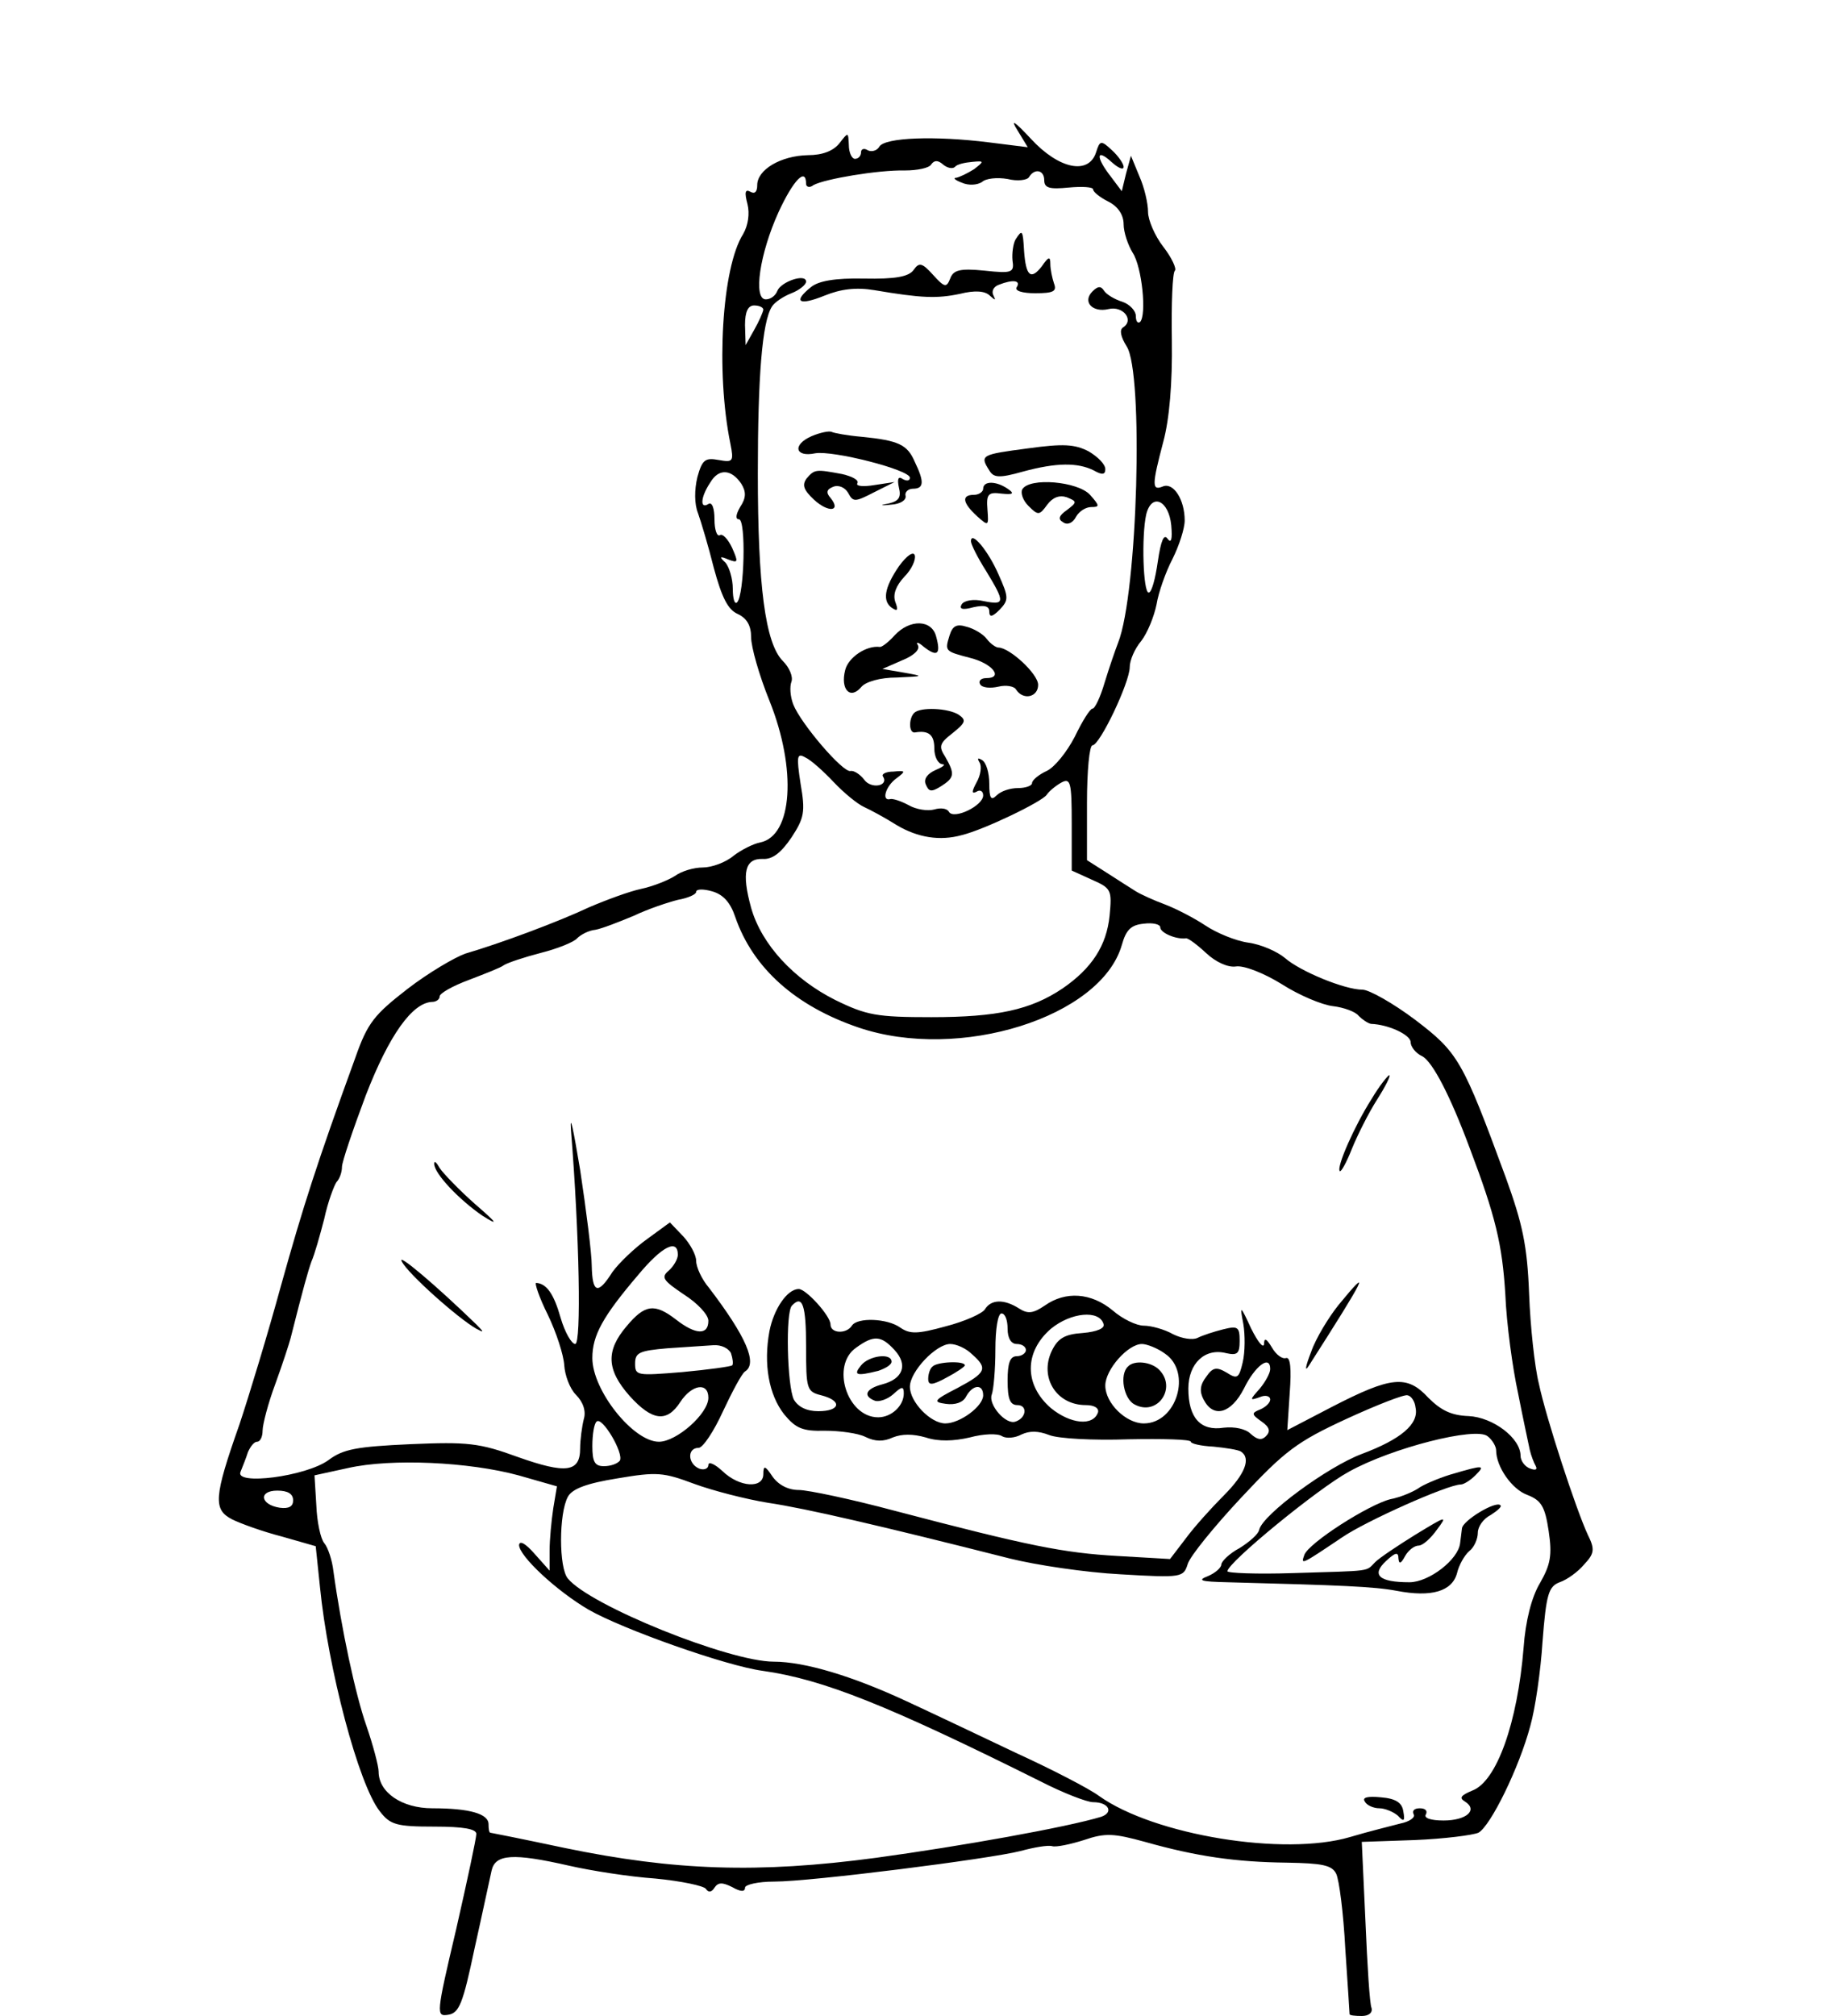 <?xml version="1.0" standalone="no"?>
<!DOCTYPE svg PUBLIC "-//W3C//DTD SVG 20010904//EN"
 "http://www.w3.org/TR/2001/REC-SVG-20010904/DTD/svg10.dtd">
<svg version="1.0" xmlns="http://www.w3.org/2000/svg"
 width="300pt" height="330pt" viewBox="0 0 300 330"
 preserveAspectRatio="xMidYMid meet">
<g transform="translate(0,330) scale(0.1,-0.1)"
fill="#000000" stroke="none">
<path d="M1666 3087 l17 -28 -64 8 c-88 11 -170 8 -179 -7 -4 -7 -13 -9 -19
-6 -6 4 -11 2 -11 -3 0 -6 -4 -11 -10 -11 -5 0 -10 10 -10 23 -1 21 -1 21 -15
3 -10 -13 -28 -20 -52 -20 -45 -1 -83 -24 -83 -49 0 -11 -4 -15 -11 -11 -9 5
-10 -1 -5 -20 4 -16 1 -35 -7 -49 -35 -55 -45 -226 -21 -343 6 -30 4 -31 -19
-27 -22 4 -27 1 -35 -28 -5 -21 -5 -44 1 -59 5 -14 17 -54 26 -90 13 -48 23
-68 39 -75 15 -7 22 -19 22 -38 0 -16 13 -62 30 -104 45 -112 38 -221 -15
-232 -11 -2 -31 -12 -44 -22 -13 -11 -36 -19 -50 -19 -15 0 -35 -6 -46 -14
-11 -7 -36 -17 -55 -21 -19 -4 -57 -18 -85 -30 -51 -24 -145 -59 -203 -76 -17
-6 -60 -31 -95 -58 -54 -42 -65 -55 -85 -112 -63 -173 -86 -245 -122 -374 -21
-77 -52 -179 -68 -227 -42 -119 -43 -139 -12 -155 14 -7 50 -20 81 -28 l56
-16 7 -67 c13 -132 63 -323 98 -367 17 -22 27 -25 89 -25 49 0 69 -4 69 -12 0
-7 -15 -77 -33 -156 -33 -140 -33 -143 -13 -140 18 3 24 18 43 108 13 58 25
115 28 128 6 27 35 29 127 8 35 -8 98 -18 141 -21 42 -4 80 -12 83 -17 4 -6 9
-6 14 2 6 9 13 9 29 1 14 -8 21 -8 21 -1 0 5 21 10 48 10 60 0 352 37 403 50
22 6 45 10 52 8 6 -2 30 3 52 10 35 12 49 11 100 -3 85 -24 149 -33 232 -34
58 -1 74 -4 81 -18 5 -10 12 -65 15 -123 4 -58 7 -106 7 -107 0 -2 9 -3 20 -3
11 0 18 5 16 13 -3 6 -7 70 -10 142 l-6 130 87 3 c48 2 95 8 104 12 20 11 67
107 85 175 8 28 17 90 20 138 6 78 10 90 28 97 12 4 30 17 40 29 17 18 18 25
6 49 -19 41 -68 190 -80 247 -7 28 -14 94 -16 147 -3 80 -11 115 -38 190 -71
193 -78 205 -149 259 -36 27 -75 49 -86 49 -29 0 -102 30 -127 52 -12 10 -38
22 -60 25 -21 3 -52 16 -70 28 -18 12 -47 27 -65 34 -19 7 -41 17 -49 22 -8 5
-30 19 -47 30 l-33 21 0 94 c0 52 4 94 9 94 12 0 61 103 61 128 0 11 8 30 19
43 10 13 21 40 25 60 3 19 15 53 26 74 11 22 20 50 20 63 0 34 -18 62 -35 56
-19 -8 -19 1 0 73 10 37 15 96 14 166 -1 59 1 111 5 114 3 3 -5 21 -19 39 -14
18 -25 44 -25 57 0 14 -6 40 -14 58 l-14 34 -8 -29 -7 -29 -18 24 c-25 32 -24
47 1 24 11 -10 20 -14 20 -8 0 5 -9 18 -19 27 -18 17 -20 16 -26 -3 -12 -38
-61 -28 -107 22 -27 29 -34 33 -22 14z m-102 -60 c3 4 16 7 28 8 20 2 20 1 3
-12 -11 -7 -24 -13 -29 -14 -6 0 -2 -4 9 -8 11 -5 25 -4 33 1 6 6 25 8 42 5
16 -4 32 -2 35 3 9 15 25 12 25 -5 0 -13 9 -15 40 -12 22 2 40 1 40 -3 0 -4
11 -13 25 -20 16 -8 25 -22 25 -37 0 -13 7 -34 15 -47 15 -23 23 -101 12 -113
-4 -3 -7 1 -7 10 0 8 -10 19 -22 23 -13 4 -26 12 -30 18 -5 8 -10 8 -19 -1
-17 -17 0 -35 26 -29 24 6 43 -18 24 -30 -6 -4 -4 -15 6 -31 28 -43 18 -404
-14 -485 -5 -13 -15 -42 -22 -65 -7 -24 -16 -43 -20 -43 -4 0 -17 -21 -29 -46
-13 -25 -33 -50 -46 -56 -13 -6 -24 -15 -24 -20 0 -4 -10 -8 -23 -8 -13 0 -28
-5 -35 -12 -9 -9 -12 -5 -12 19 0 18 -5 35 -12 39 -7 4 -8 3 -4 -4 4 -6 2 -21
-5 -33 -8 -15 -8 -19 0 -15 6 4 11 1 11 -6 0 -17 -48 -40 -56 -27 -3 6 -14 7
-24 4 -11 -3 -30 0 -42 7 -13 7 -26 11 -30 10 -15 -4 -8 21 10 34 16 12 15 13
-5 11 -12 0 -20 -4 -17 -8 10 -16 -20 -21 -31 -5 -7 9 -17 15 -22 14 -12 -4
-82 78 -94 109 -5 13 -6 29 -3 37 3 8 -3 23 -14 34 -29 29 -41 124 -41 307 0
158 7 248 23 273 4 7 19 17 32 22 13 5 24 14 24 19 0 14 -41 0 -47 -15 -3 -8
-11 -14 -19 -14 -21 0 -10 75 21 143 24 52 45 74 45 46 0 -5 6 -7 12 -2 18 10
106 25 150 24 20 0 40 4 43 10 5 7 11 7 19 0 7 -6 16 -8 20 -4z m-314 -234
c-1 -5 -7 -19 -15 -33 l-14 -25 -1 33 c0 22 5 32 15 32 8 0 15 -3 15 -7z m-36
-285 c8 -13 8 -23 -2 -38 -7 -12 -8 -20 -2 -20 12 0 9 -124 -3 -136 -4 -4 -7
6 -7 22 0 17 -6 36 -12 43 -11 10 -9 11 5 5 16 -6 16 -4 6 19 -7 15 -16 24
-20 21 -5 -3 -9 9 -9 26 0 18 -4 29 -10 25 -14 -9 -13 11 3 35 14 24 35 22 51
-2z m704 -68 c2 -23 0 -30 -6 -22 -6 9 -11 -3 -16 -37 -4 -28 -10 -51 -15 -51
-9 0 -12 92 -4 128 9 36 37 23 41 -18z m-553 -420 c17 -18 39 -36 50 -41 11
-5 35 -18 54 -30 34 -20 70 -26 106 -16 37 9 132 55 139 66 4 6 15 15 24 20
15 8 17 1 17 -67 l0 -77 33 -15 c32 -14 33 -17 29 -59 -5 -49 -29 -86 -77
-119 -52 -35 -107 -47 -215 -47 -89 0 -106 3 -157 28 -68 34 -121 91 -138 151
-16 58 -10 81 19 80 16 -1 30 10 47 35 21 32 23 42 15 88 -7 46 -6 51 8 43 9
-4 30 -23 46 -40z m-161 -221 c29 -84 99 -146 202 -181 165 -56 397 17 431
135 7 25 15 33 36 35 15 2 27 -1 27 -6 0 -9 26 -20 42 -18 3 1 18 -10 33 -24
16 -15 36 -24 49 -22 13 2 46 -11 75 -29 28 -18 66 -34 84 -36 17 -2 37 -9 42
-16 6 -6 15 -12 20 -13 29 -1 65 -18 65 -30 0 -7 8 -18 19 -23 17 -9 46 -65
78 -151 42 -111 53 -157 58 -238 2 -49 12 -122 21 -163 8 -41 17 -82 19 -92 2
-9 7 -22 10 -27 3 -6 -1 -7 -9 -4 -9 3 -16 13 -16 21 0 29 -45 63 -85 65 -28
1 -45 9 -66 30 -35 38 -61 35 -158 -15 l-73 -38 4 61 c3 40 1 59 -6 57 -6 -2
-16 5 -23 17 -9 15 -13 17 -13 6 -1 -8 -10 3 -21 25 -18 39 -19 39 -13 8 3
-18 3 -46 -1 -63 -6 -26 -9 -28 -26 -17 -17 10 -23 9 -34 -7 -10 -13 -11 -24
-4 -37 16 -31 45 -23 66 18 18 37 43 56 43 32 0 -7 -8 -21 -17 -32 -17 -19
-17 -20 0 -14 9 4 17 2 17 -4 0 -5 -7 -12 -16 -16 -15 -6 -15 -8 2 -20 13 -9
15 -16 7 -24 -7 -7 -14 -6 -25 4 -8 8 -26 12 -44 10 -38 -6 -58 16 -58 64 0
41 27 67 62 58 18 -4 22 -1 22 20 0 23 -3 25 -27 19 -16 -4 -34 -10 -42 -14
-8 -4 -26 -1 -40 6 -14 8 -36 14 -48 14 -12 0 -35 11 -51 25 -35 29 -77 32
-111 8 -19 -13 -28 -14 -42 -5 -25 16 -46 15 -56 -1 -4 -7 -33 -20 -64 -28
-47 -13 -59 -13 -75 -2 -21 15 -70 17 -79 3 -9 -14 -35 -13 -35 2 0 14 -40 58
-52 58 -19 0 -41 -33 -48 -69 -10 -54 -1 -104 24 -136 19 -23 30 -28 67 -27
24 0 54 -4 66 -10 16 -8 30 -8 45 -1 15 6 33 6 54 0 21 -7 46 -6 72 0 22 6 46
7 53 2 7 -4 21 -3 32 3 13 6 27 6 45 -1 15 -6 73 -9 130 -7 56 1 102 0 102 -4
0 -3 16 -7 37 -8 20 -2 40 -5 45 -8 17 -11 7 -37 -28 -72 -20 -20 -48 -51 -62
-70 l-26 -34 -86 5 c-88 5 -144 16 -365 74 -71 19 -142 34 -157 34 -17 0 -33
8 -43 22 -12 18 -15 19 -15 4 0 -24 -39 -22 -67 5 -13 12 -23 16 -23 10 0 -6
-7 -9 -15 -6 -19 8 -20 34 -1 34 7 0 25 27 40 60 15 32 31 62 36 65 21 13 2
57 -59 137 -12 14 -21 34 -21 44 0 10 -10 28 -21 40 l-22 23 -37 -27 c-21 -15
-46 -39 -57 -54 -24 -38 -33 -35 -34 10 0 20 -9 91 -19 157 -11 66 -17 95 -15
65 14 -174 17 -350 7 -350 -6 0 -17 19 -24 43 -11 39 -23 56 -40 57 -3 0 5
-24 19 -52 14 -29 26 -66 27 -83 1 -16 9 -38 19 -48 12 -12 17 -27 13 -40 -3
-12 -6 -34 -6 -48 0 -39 -23 -42 -102 -14 -63 23 -82 25 -176 21 -88 -4 -110
-8 -134 -26 -37 -27 -155 -42 -144 -19 3 8 9 22 12 32 4 9 10 17 15 17 5 0 9
8 9 18 0 10 9 45 21 77 12 33 23 67 25 75 21 83 28 108 34 125 5 11 14 43 21
70 6 28 16 54 20 60 5 5 9 16 9 25 0 8 18 61 39 117 38 98 76 152 109 153 6 0
12 4 12 9 0 5 21 17 48 27 26 10 52 20 57 24 6 4 33 13 60 20 28 7 55 18 60
24 6 6 19 13 30 14 11 2 39 13 63 23 23 11 56 22 72 26 17 3 30 9 30 13 0 5
12 5 26 1 18 -5 30 -18 38 -42z m-94 -553 c0 -7 -7 -19 -15 -26 -13 -11 -9
-16 25 -39 22 -14 40 -33 40 -43 0 -24 -21 -23 -53 2 -35 27 -51 25 -81 -11
-34 -40 -33 -71 5 -114 37 -41 61 -44 83 -10 19 29 46 33 46 7 0 -26 -52 -72
-81 -72 -42 0 -109 84 -109 137 0 37 17 68 75 136 39 47 65 60 65 33z m210
-150 c0 -70 1 -74 25 -80 35 -9 31 -26 -5 -26 -19 0 -33 7 -40 19 -11 22 -14
144 -3 154 17 18 23 1 23 -67z m330 29 c0 -16 6 -25 15 -25 8 0 15 -4 15 -10
0 -5 -7 -10 -15 -10 -11 0 -15 -11 -15 -40 0 -30 4 -40 16 -40 17 0 15 -21 -3
-27 -16 -6 -45 28 -39 44 3 8 6 41 6 74 0 33 4 59 10 59 6 0 10 -11 10 -25z
m157 8 c3 -7 -10 -13 -34 -15 -30 -2 -41 -9 -51 -30 -20 -43 8 -88 56 -88 14
0 22 -5 20 -12 -8 -23 -45 -19 -77 7 -44 38 -44 92 0 130 33 27 79 31 86 8z
m-342 -43 c22 -24 14 -47 -20 -56 -27 -7 -33 -19 -12 -27 6 -2 20 2 30 11 14
13 17 13 17 1 0 -20 -20 -39 -42 -39 -51 0 -78 85 -36 114 29 21 41 20 63 -4z
m-268 -5 c3 -9 4 -18 2 -20 -3 -2 -39 -7 -82 -11 -74 -6 -77 -6 -77 14 0 18 7
21 53 25 28 2 62 4 75 5 13 1 25 -5 29 -13z m395 -2 c26 -23 23 -30 -24 -55
-39 -20 -41 -23 -19 -26 15 -2 28 2 33 12 11 20 28 21 28 2 0 -18 -38 -46 -62
-46 -24 0 -58 35 -58 60 0 25 43 70 66 70 10 0 26 -7 36 -17z m316 1 c44 -30
19 -114 -35 -114 -29 0 -63 33 -63 62 0 26 37 68 60 68 8 0 26 -7 38 -16z
m410 -88 c6 -27 -24 -52 -88 -76 -56 -21 -162 -99 -168 -124 -1 -7 -16 -20
-32 -30 -17 -9 -30 -22 -30 -27 0 -5 -10 -14 -22 -19 -18 -7 -12 -9 32 -10
188 -5 239 -7 277 -14 57 -11 91 -1 99 29 3 13 12 29 20 36 8 6 14 20 14 30 0
10 9 23 21 29 11 7 19 14 16 16 -7 8 -62 -25 -63 -38 -1 -7 -2 -18 -3 -24 -3
-27 -51 -64 -83 -64 -50 0 -63 12 -38 35 15 14 20 15 20 4 1 -10 4 -9 11 4 5
9 15 17 22 17 7 0 20 12 30 26 18 24 16 23 -35 -8 -29 -18 -59 -38 -66 -45
-16 -16 -3 -14 -134 -18 -60 -2 -108 0 -108 3 0 14 149 136 199 163 70 39 208
74 227 58 8 -6 14 -17 14 -23 0 -27 26 -64 51 -73 23 -9 29 -19 35 -59 6 -40
3 -55 -14 -85 -14 -23 -24 -63 -27 -106 -10 -123 -44 -219 -84 -234 -19 -8
-22 -12 -12 -18 22 -14 2 -31 -35 -31 -21 0 -33 4 -29 10 3 6 -1 10 -10 10 -9
0 -13 -4 -10 -10 3 -5 -7 -12 -22 -15 -15 -4 -52 -13 -82 -22 -108 -32 -321 3
-411 67 -16 12 -78 44 -137 71 -59 28 -139 66 -178 84 -88 41 -167 65 -218 65
-73 0 -301 92 -337 136 -15 17 -15 107 0 134 7 13 31 22 81 30 65 11 75 10
126 -9 30 -11 84 -25 121 -31 61 -9 186 -38 395 -91 44 -11 125 -23 182 -26
101 -6 103 -5 110 17 4 13 44 62 88 109 71 76 91 91 171 128 50 23 96 41 101
39 6 -1 12 -10 13 -20z m-1303 -87 c-4 -5 -15 -9 -26 -9 -15 0 -19 7 -19 33 0
19 3 37 7 40 9 9 45 -52 38 -64z m-166 -24 l63 -18 -6 -36 c-3 -20 -6 -51 -6
-69 l0 -33 -25 28 c-14 16 -24 22 -25 14 0 -18 61 -75 114 -106 56 -32 225
-92 285 -100 99 -14 204 -56 455 -181 37 -19 76 -34 86 -34 26 0 34 -17 13
-24 -56 -17 -229 -48 -368 -67 -194 -26 -331 -21 -510 16 -66 14 -121 25 -122
25 -2 0 -3 6 -3 14 0 17 -31 26 -92 26 -50 0 -88 26 -88 60 0 9 -9 43 -20 75
-18 51 -41 159 -54 253 -2 18 -9 39 -15 46 -6 7 -12 35 -13 62 l-3 49 55 12
c71 16 198 10 279 -12z m-369 -41 c0 -10 -7 -14 -22 -12 -32 5 -35 28 -4 28
17 0 26 -5 26 -16z"/>
<path d="M1663 2908 c-4 -7 -6 -23 -5 -34 3 -20 0 -22 -46 -17 -40 4 -51 1
-56 -13 -6 -15 -9 -15 -28 6 -18 20 -23 21 -32 8 -8 -11 -30 -15 -81 -14 -48
1 -75 -4 -87 -14 -30 -24 -20 -31 22 -14 27 11 52 14 82 9 77 -13 102 -14 140
-6 24 6 41 5 49 -3 9 -8 10 -8 6 0 -4 7 0 15 9 18 23 9 36 7 29 -4 -4 -6 9
-10 30 -10 30 0 36 3 31 16 -3 9 -6 23 -6 32 0 13 -3 12 -14 -4 -18 -23 -26
-16 -29 25 -2 35 -3 36 -14 19z"/>
<path d="M1329 2586 c-32 -14 -27 -35 6 -28 29 5 155 -27 155 -40 0 -5 -5 -6
-12 -2 -7 5 -9 0 -6 -14 4 -16 0 -22 -16 -26 -16 -3 -16 -4 4 -2 14 1 24 7 23
14 -2 6 4 12 12 12 18 0 19 11 3 44 -12 28 -26 35 -87 41 -23 2 -45 6 -49 8
-4 2 -19 -1 -33 -7z"/>
<path d="M1683 2566 c-76 -10 -79 -11 -63 -36 7 -12 16 -13 55 -2 55 15 90 15
116 2 14 -8 19 -7 19 2 0 8 -12 20 -27 29 -23 12 -42 13 -100 5z"/>
<path d="M1321 2517 c-8 -11 -5 -19 12 -35 24 -22 45 -19 27 3 -8 9 -6 14 4
18 9 4 20 -1 25 -10 8 -15 11 -15 42 1 l34 17 -33 -5 c-18 -3 -31 -2 -28 3 3
5 -8 11 -25 15 -43 8 -45 8 -58 -7z"/>
<path d="M1610 2500 c0 -5 -7 -10 -15 -10 -21 0 -19 -13 5 -35 19 -17 19 -16
17 11 -2 25 1 29 23 26 19 -2 22 0 10 8 -19 13 -40 13 -40 0z"/>
<path d="M1674 2499 c-3 -6 1 -18 10 -27 16 -16 18 -16 31 2 9 12 20 16 32 12
17 -7 17 -8 0 -21 -13 -9 -15 -15 -6 -20 7 -5 16 -1 21 9 5 9 16 16 25 16 14
0 14 2 -2 20 -20 22 -99 29 -111 9z"/>
<path d="M1590 2414 c0 -5 11 -27 25 -49 31 -51 31 -56 -4 -49 -17 4 -32 1
-36 -5 -5 -8 1 -10 19 -5 18 4 26 2 26 -7 0 -10 5 -9 17 3 15 16 15 20 -2 58
-17 39 -45 72 -45 54z"/>
<path d="M1472 2373 c-24 -35 -28 -58 -10 -69 8 -5 9 -2 4 11 -4 12 1 26 15
41 12 12 19 28 17 35 -2 7 -13 0 -26 -18z"/>
<path d="M1465 2260 c-9 -10 -20 -19 -24 -19 -22 3 -52 -17 -57 -38 -8 -31 8
-49 26 -28 7 9 31 16 59 16 44 2 45 2 11 8 l-35 6 32 14 c20 8 30 18 26 25 -4
6 1 5 10 -3 22 -17 28 -12 20 17 -7 28 -43 29 -68 2z"/>
<path d="M1555 2260 c-8 -26 -8 -26 34 -37 36 -9 55 -33 26 -33 -9 0 -13 -5
-10 -10 3 -6 17 -7 30 -4 12 3 26 1 29 -5 12 -18 36 -12 36 8 0 18 -47 61 -65
61 -4 0 -13 6 -19 14 -6 8 -21 17 -33 20 -16 5 -23 2 -28 -14z"/>
<path d="M1497 2133 c-9 -9 -9 -33 1 -32 23 4 32 -4 32 -26 0 -14 6 -25 13
-26 6 0 2 -4 -10 -9 -14 -6 -21 -15 -17 -24 5 -12 9 -13 25 -3 22 14 23 20 7
48 -11 17 -10 22 12 39 21 17 23 21 10 30 -17 11 -63 13 -73 3z"/>
<path d="M2246 1501 c-28 -44 -58 -112 -52 -118 2 -2 11 14 20 37 9 22 27 58
41 80 14 22 23 40 20 40 -2 0 -16 -17 -29 -39z"/>
<path d="M711 1395 c0 -16 41 -59 79 -85 27 -17 25 -13 -12 19 -26 23 -52 50
-58 59 -5 9 -9 13 -9 7z"/>
<path d="M658 1235 c10 -20 92 -93 122 -110 13 -7 13 -6 0 7 -66 64 -131 119
-122 103z"/>
<path d="M2192 1164 c-16 -20 -37 -54 -45 -77 -9 -23 -11 -34 -4 -23 94 147
104 167 49 100z"/>
<path d="M1410 1065 c-13 -16 -8 -18 28 -9 12 4 22 10 22 15 0 15 -37 10 -50
-6z"/>
<path d="M1527 1063 c-4 -3 -7 -12 -7 -20 0 -11 6 -11 30 2 17 9 30 18 30 20
0 8 -46 6 -53 -2z"/>
<path d="M1847 1063 c-14 -13 -7 -53 11 -62 37 -20 70 27 40 57 -13 13 -41 16
-51 5z"/>
<path d="M2381 888 c-18 -5 -43 -15 -55 -22 -11 -8 -33 -17 -49 -20 -36 -9
-133 -71 -141 -91 -6 -17 -6 -17 61 28 39 27 174 87 195 87 5 0 16 7 24 15 17
17 13 17 -35 3z"/>
<path d="M2235 351 c3 -6 14 -11 24 -11 9 0 23 -6 30 -12 10 -11 12 -9 9 7 -2
14 -12 21 -37 23 -21 2 -31 0 -26 -7z"/>
</g>
</svg>

